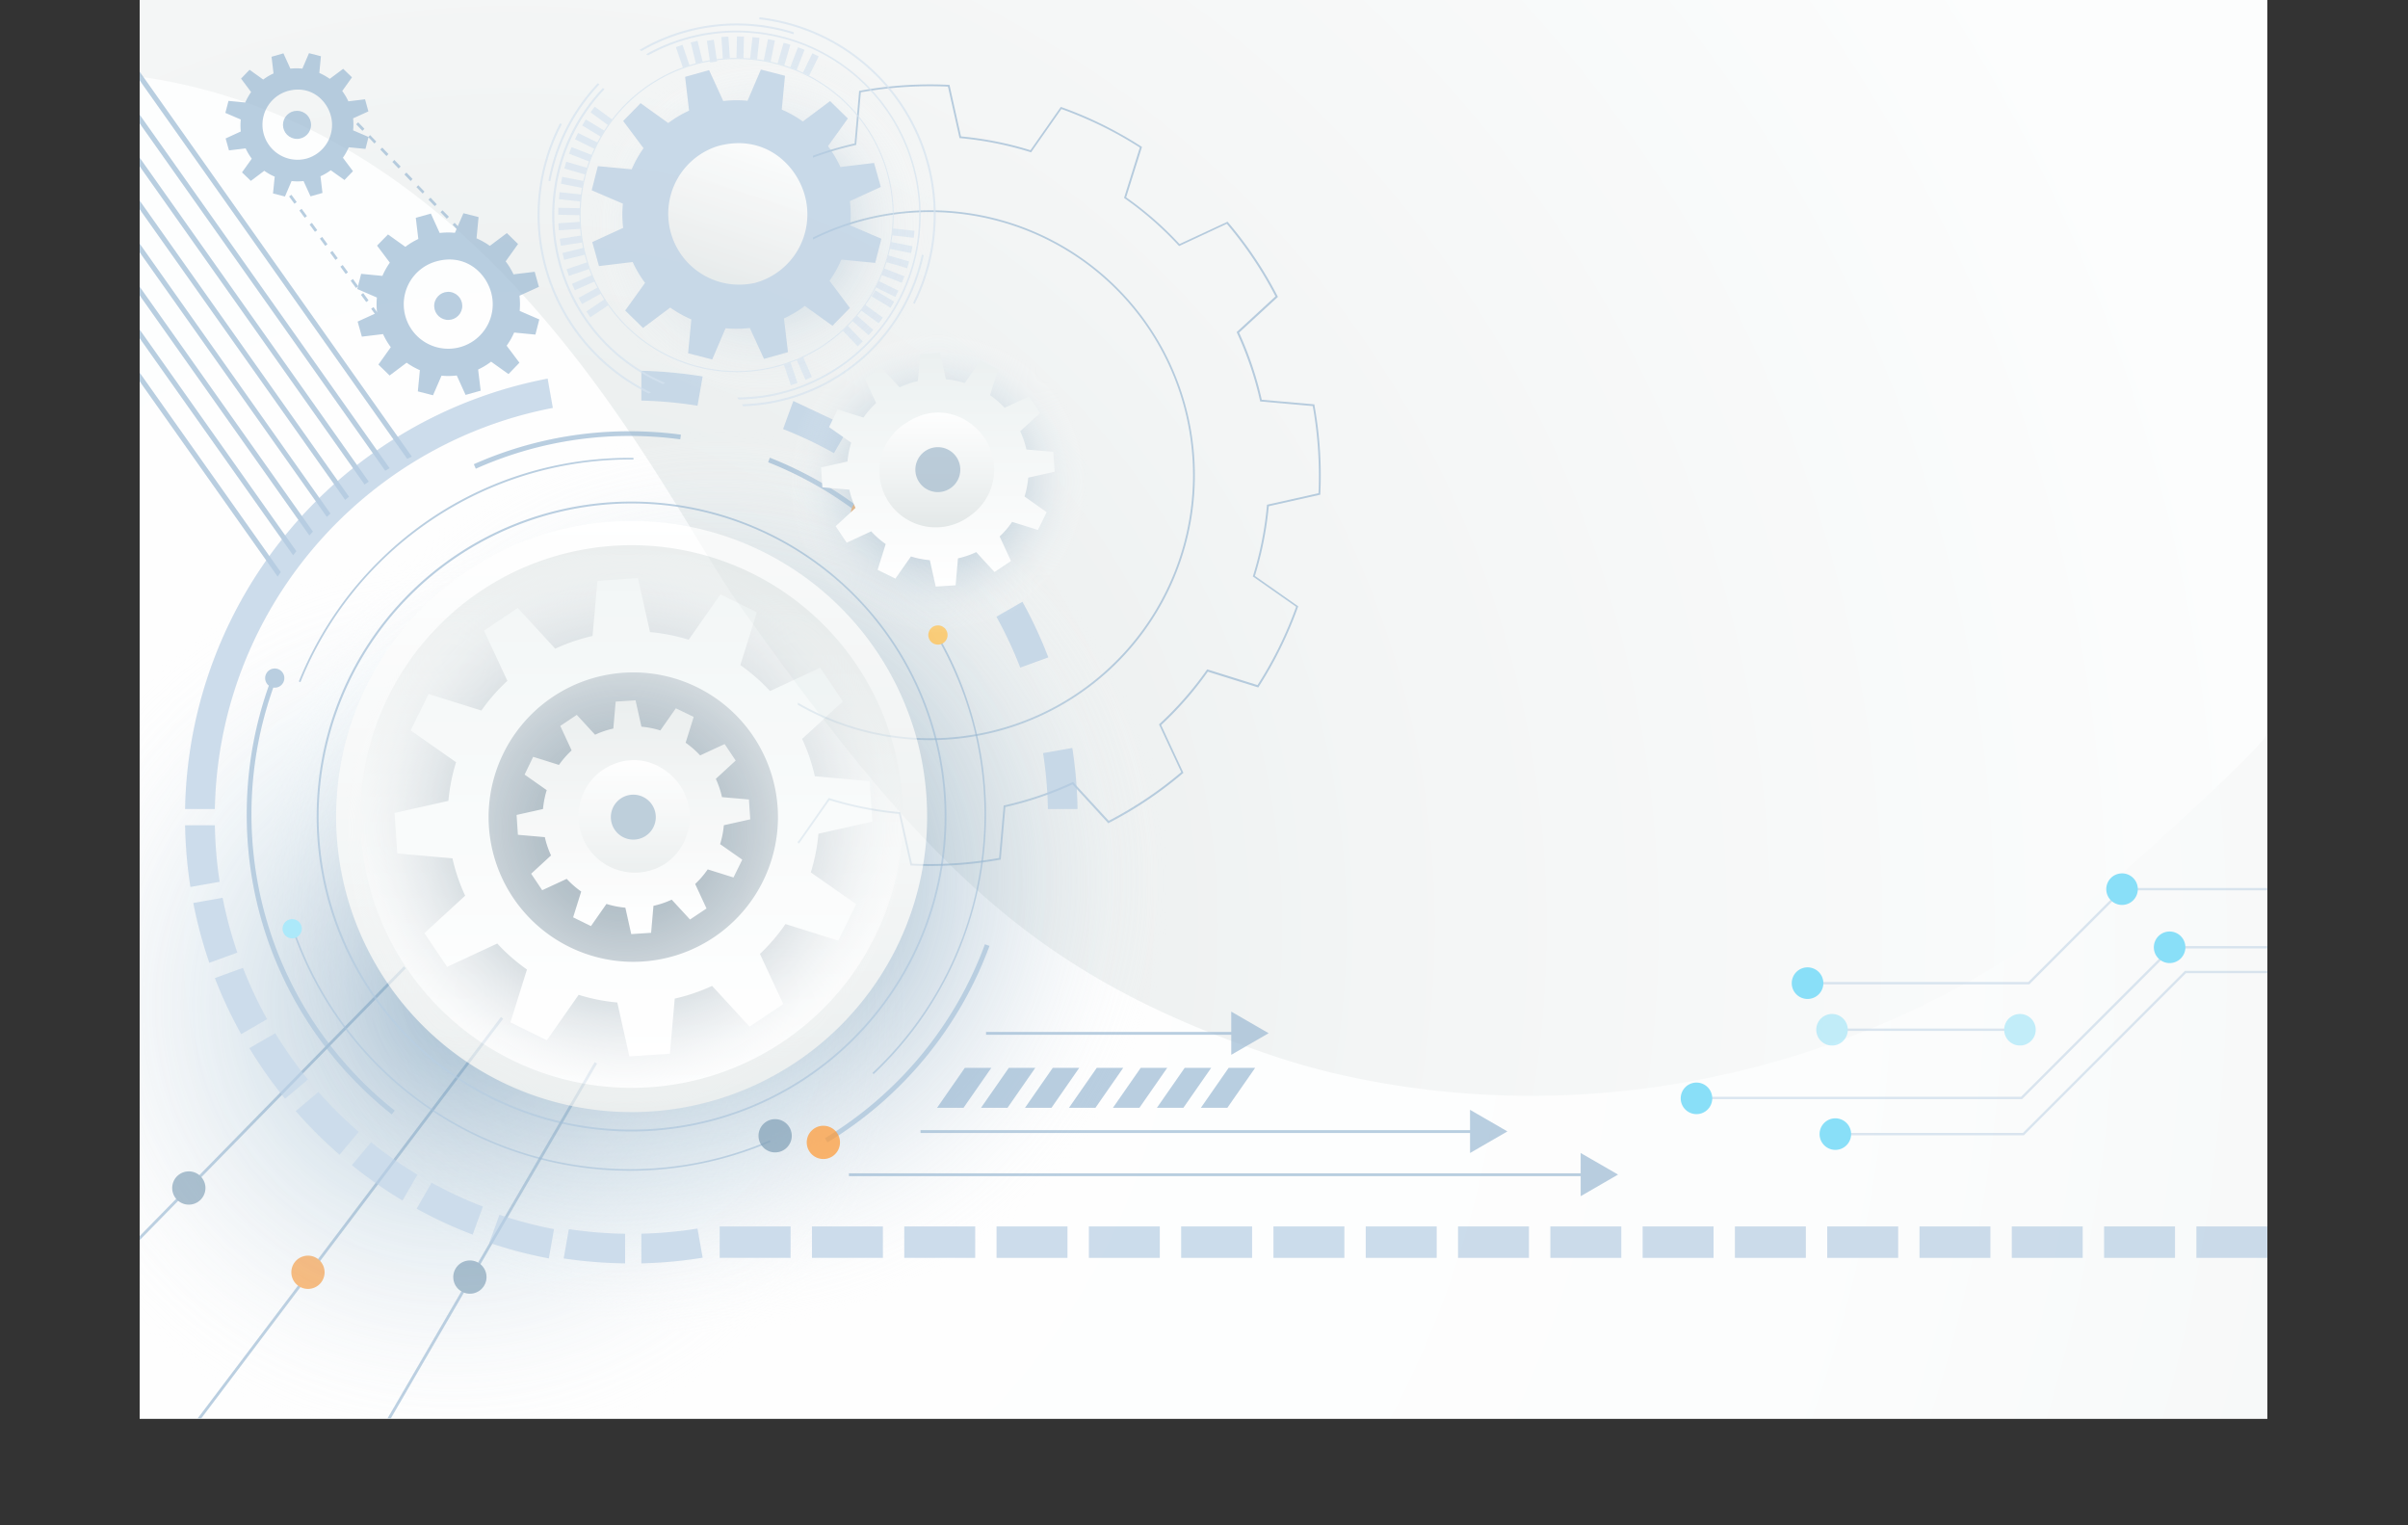<svg xmlns="http://www.w3.org/2000/svg" xmlns:xlink="http://www.w3.org/1999/xlink" viewBox="0 0 848.83 537.58"><rect x="0" y="0" width="848.83" height="537.58" fill="#333333" stroke="none"/><defs><style>.cls-1,.cls-10{fill:none;}.cls-2{isolation:isolate;}.cls-3{mix-blend-mode:overlay;}.cls-4{fill:#fff;}.cls-5{fill:url(#radial-gradient);}.cls-6{fill:url(#radial-gradient-2);}.cls-7{clip-path:url(#clip-path);}.cls-8{fill:#89dff8;}.cls-25,.cls-26,.cls-30,.cls-32,.cls-9{opacity:0.7;}.cls-10{stroke:#9bb9d3;stroke-miterlimit:10;}.cls-11,.cls-25{fill:#f93;}.cls-12,.cls-26{fill:#7f9eb5;}.cls-13{fill:#9bb9d3;}.cls-14,.cls-15,.cls-18,.cls-28,.cls-30{mix-blend-mode:multiply;}.cls-14{fill:url(#radial-gradient-3);}.cls-15{opacity:0.6;fill:url(#New_Gradient_Swatch_copy_6);}.cls-16{fill:url(#linear-gradient);}.cls-17{fill:url(#linear-gradient-2);}.cls-18{fill:url(#New_Gradient_Swatch_copy_5);}.cls-19{fill:url(#New_Gradient_Swatch_copy_4);}.cls-20,.cls-32{fill:#a3bacc;}.cls-21{fill:url(#New_Gradient_Swatch_copy_2);}.cls-22{fill:url(#linear-gradient-3);}.cls-23{fill:#ffbc45;}.cls-24{fill:#b7cde2;}.cls-27{fill:#d5e3ef;}.cls-28{fill:url(#radial-gradient-4);}.cls-29{fill:url(#linear-gradient-4);}.cls-30{fill:url(#radial-gradient-5);}.cls-31{fill:url(#linear-gradient-5);}.cls-33{fill:url(#linear-gradient-6);}.cls-34{opacity:0.5;}</style><radialGradient id="radial-gradient" cx="181.25" cy="326.5" r="1088.5" gradientUnits="userSpaceOnUse"><stop offset="0" stop-color="#e2e7e7"/><stop offset="0.03" stop-color="#e4e9e9"/><stop offset="0.28" stop-color="#f3f5f5"/><stop offset="0.57" stop-color="#fcfdfd"/><stop offset="1" stop-color="#fff"/></radialGradient><radialGradient id="radial-gradient-2" cx="132.01" cy="335.87" r="1084.31" gradientUnits="userSpaceOnUse"><stop offset="0" stop-color="#fff"/><stop offset="0.43" stop-color="#fcfdfd"/><stop offset="0.72" stop-color="#f3f5f5"/><stop offset="0.97" stop-color="#e4e9e9"/><stop offset="1" stop-color="#e2e7e7"/></radialGradient><clipPath id="clip-path" transform="translate(49.24)"><rect class="cls-1" width="750" height="500"/></clipPath><radialGradient id="radial-gradient-3" cx="375.1" cy="314.18" r="159.78" gradientTransform="matrix(0, 1, 1, 0, -109.73, -64.9)" gradientUnits="userSpaceOnUse"><stop offset="0" stop-color="#4d7ea3"/><stop offset="0.13" stop-color="#5b88aa" stop-opacity="0.92"/><stop offset="0.36" stop-color="#80a3bd" stop-opacity="0.71"/><stop offset="0.68" stop-color="#bccedc" stop-opacity="0.38"/><stop offset="1" stop-color="#fff" stop-opacity="0"/></radialGradient><radialGradient id="New_Gradient_Swatch_copy_6" cx="418.97" cy="220.27" r="159.78" xlink:href="#radial-gradient-3"/><linearGradient id="linear-gradient" x1="140.21" y1="283.14" x2="348.55" y2="283.14" gradientTransform="translate(-109.73 532.16) rotate(-90)" gradientUnits="userSpaceOnUse"><stop offset="0" stop-color="#e2e7e7"/><stop offset="0.44" stop-color="#f0f3f3"/><stop offset="1" stop-color="#fff"/></linearGradient><linearGradient id="linear-gradient-2" x1="148.75" y1="283.14" x2="340.01" y2="283.14" gradientTransform="translate(-109.73 532.16) rotate(-90)" gradientUnits="userSpaceOnUse"><stop offset="0" stop-color="#fff"/><stop offset="0.56" stop-color="#f0f3f3"/><stop offset="1" stop-color="#e2e7e7"/></linearGradient><radialGradient id="New_Gradient_Swatch_copy_5" cx="356.94" cy="280.72" r="99.53" gradientTransform="matrix(0, 1, 1, 0, -109.73, -64.9)" gradientUnits="userSpaceOnUse"><stop offset="0" stop-color="#8498a6"/><stop offset="0.16" stop-color="#879aa8" stop-opacity="0.98"/><stop offset="0.32" stop-color="#8fa2ae" stop-opacity="0.91"/><stop offset="0.47" stop-color="#9eaeb9" stop-opacity="0.79"/><stop offset="0.62" stop-color="#b2bfc7" stop-opacity="0.63"/><stop offset="0.77" stop-color="#ccd4da" stop-opacity="0.41"/><stop offset="0.92" stop-color="#ebeff1" stop-opacity="0.16"/><stop offset="1" stop-color="#fff" stop-opacity="0"/></radialGradient><linearGradient id="New_Gradient_Swatch_copy_4" x1="222.32" y1="283.77" x2="266.01" y2="283.77" xlink:href="#linear-gradient"/><linearGradient id="New_Gradient_Swatch_copy_2" x1="202.98" y1="283.77" x2="285.35" y2="283.77" xlink:href="#linear-gradient-2"/><linearGradient id="linear-gradient-3" x1="159.88" y1="283.77" x2="328.46" y2="283.77" gradientTransform="translate(-109.73 532.16) rotate(-90)" gradientUnits="userSpaceOnUse"><stop offset="0" stop-color="#fff"/><stop offset="0.84" stop-color="#f0f5f5"/><stop offset="1" stop-color="#edf2f2"/></linearGradient><radialGradient id="radial-gradient-4" cx="138.65" cy="325.09" r="63.22" gradientTransform="matrix(-0.31, 0.95, 0.95, 0.31, -46.43, -152.76)" gradientUnits="userSpaceOnUse"><stop offset="0" stop-color="#4d7ea3"/><stop offset="0.34" stop-color="#96b3c9" stop-opacity="0.59"/><stop offset="0.65" stop-color="#cfdce6" stop-opacity="0.27"/><stop offset="0.87" stop-color="#f2f5f8" stop-opacity="0.07"/><stop offset="1" stop-color="#fff" stop-opacity="0"/></radialGradient><linearGradient id="linear-gradient-4" x1="433.21" y1="315.24" x2="488.12" y2="315.24" gradientTransform="translate(-232.54 415.25) rotate(-71.87)" xlink:href="#linear-gradient"/><radialGradient id="radial-gradient-5" cx="234.58" cy="391.08" r="53.62" xlink:href="#radial-gradient-3"/><linearGradient id="linear-gradient-5" x1="344.8" y1="391.08" x2="388.48" y2="391.08" xlink:href="#linear-gradient"/><linearGradient id="linear-gradient-6" x1="325.46" y1="391.08" x2="407.82" y2="391.08" gradientTransform="translate(-109.73 532.16) rotate(-90)" gradientUnits="userSpaceOnUse"><stop offset="0" stop-color="#fff"/><stop offset="0.77" stop-color="#f0f4f4"/><stop offset="1" stop-color="#ebf0f0"/></linearGradient></defs><title>gear1</title><g class="cls-2"><g id="BACKGROUND"><g class="cls-3"><path class="cls-4" d="M254.34,461.55a3.58,3.58,0,0,1,6.1-2.53,3.71,3.71,0,0,1,0,5.06,3.57,3.57,0,0,1-6.1-2.53Z" transform="translate(49.24)"/><path class="cls-4" d="M114.11,458a3.58,3.58,0,0,1,3.59,3.57h0a3.58,3.58,0,0,1-3.59,3.57h0a3.57,3.57,0,0,1-3.57-3.57h0A3.57,3.57,0,0,1,114.11,458Zm20.55,0a3.57,3.57,0,0,1,3.57,3.57h0a3.57,3.57,0,0,1-3.57,3.57h0a3.57,3.57,0,0,1-3.57-3.57h0A3.57,3.57,0,0,1,134.66,458Zm20.54,0a3.57,3.57,0,0,1,3.57,3.57h0a3.57,3.57,0,0,1-3.57,3.57h0a3.58,3.58,0,0,1-3.58-3.57h0A3.58,3.58,0,0,1,155.2,458Zm20.55,0a3.57,3.57,0,0,1,3.57,3.57h0a3.57,3.57,0,0,1-3.57,3.57h0a3.57,3.57,0,0,1-3.57-3.57h0A3.57,3.57,0,0,1,175.75,458Zm20.54,0a3.57,3.57,0,0,1,3.57,3.57h0a3.57,3.57,0,0,1-3.57,3.57h0a3.57,3.57,0,0,1-3.58-3.57h0A3.57,3.57,0,0,1,196.29,458Zm20.53,0a3.57,3.57,0,0,1,3.58,3.57h0a3.57,3.57,0,0,1-3.58,3.57h0a3.59,3.59,0,0,1-3.57-3.57h0A3.59,3.59,0,0,1,216.82,458Zm20.56,0a3.57,3.57,0,0,1,3.57,3.57h0a3.57,3.57,0,0,1-3.57,3.57h0a3.57,3.57,0,0,1-3.58-3.57h0A3.57,3.57,0,0,1,237.38,458Z" transform="translate(49.24)"/><path class="cls-4" d="M93.57,443.33a3.57,3.57,0,0,1,3.57,3.57h0a3.57,3.57,0,0,1-3.57,3.57h0A3.57,3.57,0,0,1,90,446.9h0A3.57,3.57,0,0,1,93.57,443.33Zm20.55,0a3.57,3.57,0,0,1,3.58,3.57h0a3.57,3.57,0,0,1-3.58,3.57h0a3.57,3.57,0,0,1-3.57-3.57h0A3.57,3.57,0,0,1,114.12,443.33Zm20.54,0a3.57,3.57,0,0,1,3.57,3.57h0a3.57,3.57,0,0,1-3.57,3.57h0a3.57,3.57,0,0,1-3.57-3.57h0A3.57,3.57,0,0,1,134.66,443.33Zm20.54,0a3.57,3.57,0,0,1,3.57,3.57h0a3.57,3.57,0,0,1-3.57,3.57h0a3.58,3.58,0,0,1-3.58-3.57h0A3.58,3.58,0,0,1,155.2,443.33Zm20.55,0a3.57,3.57,0,0,1,3.57,3.57h0a3.57,3.57,0,0,1-3.57,3.57h0a3.57,3.57,0,0,1-3.57-3.57h0A3.57,3.57,0,0,1,175.75,443.33Zm20.54,0a3.57,3.57,0,0,1,3.57,3.57h0a3.57,3.57,0,0,1-3.57,3.57h0a3.57,3.57,0,0,1-3.58-3.57h0A3.57,3.57,0,0,1,196.29,443.33Zm20.53,0a3.57,3.57,0,0,1,3.58,3.57h0a3.57,3.57,0,0,1-3.58,3.57h0a3.57,3.57,0,0,1-3.57-3.57h0A3.57,3.57,0,0,1,216.82,443.33Zm20.56,0A3.57,3.57,0,0,1,241,446.9h0a3.57,3.57,0,0,1-3.57,3.57h0a3.57,3.57,0,0,1-3.58-3.57h0A3.57,3.57,0,0,1,237.38,443.33Z" transform="translate(49.24)"/><path class="cls-4" d="M73,428.68a3.57,3.57,0,0,1,3.58,3.57h0A3.58,3.58,0,0,1,73,435.83h0a3.58,3.58,0,0,1-3.57-3.58h0A3.57,3.57,0,0,1,73,428.68Zm20.54,0a3.57,3.57,0,0,1,3.57,3.57h0a3.58,3.58,0,0,1-3.57,3.58h0A3.58,3.58,0,0,1,90,432.25h0A3.57,3.57,0,0,1,93.57,428.68Zm20.55,0a3.56,3.56,0,0,1,3.56,3.57h0a3.57,3.57,0,0,1-3.56,3.58h0a3.58,3.58,0,0,1-3.57-3.58h0A3.57,3.57,0,0,1,114.12,428.68Zm20.54,0a3.57,3.57,0,0,1,3.57,3.57h0a3.58,3.58,0,0,1-3.57,3.58h0a3.58,3.58,0,0,1-3.57-3.58h0A3.57,3.57,0,0,1,134.66,428.68Zm20.54,0a3.57,3.57,0,0,1,3.57,3.57h0a3.58,3.58,0,0,1-3.57,3.58h0a3.59,3.59,0,0,1-3.58-3.58h0A3.58,3.58,0,0,1,155.2,428.68Zm20.55,0a3.57,3.57,0,0,1,3.57,3.57h0a3.58,3.58,0,0,1-3.57,3.58h0a3.58,3.58,0,0,1-3.57-3.58h0A3.57,3.57,0,0,1,175.75,428.68Zm20.54,0a3.57,3.57,0,0,1,3.57,3.57h0a3.58,3.58,0,0,1-3.57,3.58h0a3.58,3.58,0,0,1-3.58-3.58h0A3.57,3.57,0,0,1,196.29,428.68Zm20.53,0a3.57,3.57,0,0,1,3.58,3.57h0a3.58,3.58,0,0,1-3.58,3.58h0a3.58,3.58,0,0,1-3.57-3.58h0A3.57,3.57,0,0,1,216.82,428.68Z" transform="translate(49.24)"/><path class="cls-4" d="M73,414a3.57,3.57,0,0,1,3.58,3.57h0A3.58,3.58,0,0,1,73,421.18h0a3.58,3.58,0,0,1-3.57-3.58h0A3.57,3.57,0,0,1,73,414Zm20.54,0a3.57,3.57,0,0,1,3.57,3.57h0a3.58,3.58,0,0,1-3.57,3.58h0A3.58,3.58,0,0,1,90,417.6h0A3.57,3.57,0,0,1,93.57,414Zm20.55,0a3.56,3.56,0,0,1,3.56,3.57h0a3.57,3.57,0,0,1-3.56,3.58h0a3.58,3.58,0,0,1-3.57-3.58h0A3.57,3.57,0,0,1,114.12,414Zm20.54,0a3.57,3.57,0,0,1,3.57,3.57h0a3.58,3.58,0,0,1-3.57,3.58h0a3.58,3.58,0,0,1-3.57-3.58h0A3.57,3.57,0,0,1,134.66,414Zm20.54,0a3.57,3.57,0,0,1,3.57,3.57h0a3.58,3.58,0,0,1-3.57,3.58h0a3.59,3.59,0,0,1-3.58-3.58h0A3.58,3.58,0,0,1,155.2,414Zm20.55,0a3.57,3.57,0,0,1,3.57,3.57h0a3.58,3.58,0,0,1-3.57,3.58h0a3.58,3.58,0,0,1-3.57-3.58h0A3.57,3.57,0,0,1,175.75,414Zm20.54,0a3.57,3.57,0,0,1,3.57,3.57h0a3.58,3.58,0,0,1-3.57,3.58h0a3.58,3.58,0,0,1-3.58-3.58h0A3.57,3.57,0,0,1,196.29,414Z" transform="translate(49.24)"/><path class="cls-4" d="M48.91,417.6a3.58,3.58,0,0,1,6.1-2.53,3.71,3.71,0,0,1,0,5.06,3.58,3.58,0,0,1-6.1-2.53Z" transform="translate(49.24)"/><path class="cls-4" d="M73,399.38A3.58,3.58,0,0,1,76.61,403h0A3.57,3.57,0,0,1,73,406.53h0A3.57,3.57,0,0,1,69.46,403h0A3.57,3.57,0,0,1,73,399.38Zm20.54,0A3.57,3.57,0,0,1,97.14,403h0a3.57,3.57,0,0,1-3.57,3.57h0A3.57,3.57,0,0,1,90,403h0A3.57,3.57,0,0,1,93.57,399.38Zm20.55,0a3.56,3.56,0,0,1,3.56,3.58h0a3.56,3.56,0,0,1-3.56,3.57h0a3.57,3.57,0,0,1-3.57-3.57h0A3.57,3.57,0,0,1,114.12,399.38Zm20.54,0a3.57,3.57,0,0,1,3.57,3.58h0a3.57,3.57,0,0,1-3.57,3.57h0a3.57,3.57,0,0,1-3.57-3.57h0A3.57,3.57,0,0,1,134.66,399.38Zm20.54,0a3.57,3.57,0,0,1,3.57,3.58h0a3.57,3.57,0,0,1-3.57,3.57h0a3.58,3.58,0,0,1-3.58-3.57h0A3.58,3.58,0,0,1,155.2,399.38Zm20.55,0a3.57,3.57,0,0,1,3.57,3.58h0a3.57,3.57,0,0,1-3.57,3.57h0a3.57,3.57,0,0,1-3.57-3.57h0A3.57,3.57,0,0,1,175.75,399.38Z" transform="translate(49.24)"/><path class="cls-4" d="M48.91,403a3.58,3.58,0,0,1,6.1-2.54,3.71,3.71,0,0,1,0,5.06,3.58,3.58,0,0,1-6.1-2.52Z" transform="translate(49.24)"/></g><g class="cls-3"><path class="cls-4" d="M636.35,223.59a3.57,3.57,0,0,1,3.59,3.57h0a3.58,3.58,0,0,1-3.59,3.57h0a3.57,3.57,0,0,1-3.57-3.57h0A3.57,3.57,0,0,1,636.35,223.59Zm20.56,0a3.57,3.57,0,0,1,3.57,3.57h0a3.57,3.57,0,0,1-3.57,3.57h0a3.57,3.57,0,0,1-3.58-3.57h0A3.57,3.57,0,0,1,656.91,223.59Zm20.53,0a3.57,3.57,0,0,1,3.58,3.57h0a3.57,3.57,0,0,1-3.58,3.57h0a3.57,3.57,0,0,1-3.57-3.57h0A3.57,3.57,0,0,1,677.44,223.59Zm20.55,0a3.57,3.57,0,0,1,3.58,3.57h0a3.57,3.57,0,0,1-3.58,3.57h0a3.57,3.57,0,0,1-3.57-3.57h0A3.57,3.57,0,0,1,698,223.59Zm20.54,0a3.57,3.57,0,0,1,3.58,3.57h0a3.58,3.58,0,0,1-3.58,3.57h0a3.57,3.57,0,0,1-3.57-3.57h0A3.57,3.57,0,0,1,718.53,223.59Zm20.54,0a3.57,3.57,0,0,1,3.57,3.57h0a3.57,3.57,0,0,1-3.57,3.57h0a3.58,3.58,0,0,1-3.57-3.57h0A3.57,3.57,0,0,1,739.07,223.59Z" transform="translate(49.24)"/><path class="cls-4" d="M615.82,208.94a3.57,3.57,0,0,1,3.57,3.57h0a3.57,3.57,0,0,1-3.57,3.57h0a3.58,3.58,0,0,1-3.58-3.57h0A3.58,3.58,0,0,1,615.82,208.94Zm20.55,0a3.57,3.57,0,0,1,3.57,3.57h0a3.57,3.57,0,0,1-3.57,3.57h0a3.58,3.58,0,0,1-3.58-3.57h0A3.58,3.58,0,0,1,636.37,208.94Zm20.54,0a3.57,3.57,0,0,1,3.57,3.57h0a3.57,3.57,0,0,1-3.57,3.57h0a3.57,3.57,0,0,1-3.58-3.57h0A3.57,3.57,0,0,1,656.91,208.94Zm20.53,0a3.57,3.57,0,0,1,3.58,3.57h0a3.57,3.57,0,0,1-3.58,3.57h0a3.57,3.57,0,0,1-3.57-3.57h0A3.57,3.57,0,0,1,677.44,208.94Zm20.55,0a3.57,3.57,0,0,1,3.58,3.57h0a3.57,3.57,0,0,1-3.58,3.57h0a3.57,3.57,0,0,1-3.57-3.57h0A3.57,3.57,0,0,1,698,208.94Zm20.54,0a3.58,3.58,0,0,1,3.58,3.57h0a3.58,3.58,0,0,1-3.58,3.57h0a3.57,3.57,0,0,1-3.57-3.57h0A3.57,3.57,0,0,1,718.53,208.94Zm20.54,0a3.57,3.57,0,0,1,3.57,3.57h0a3.57,3.57,0,0,1-3.57,3.57h0a3.57,3.57,0,0,1-3.57-3.57h0A3.57,3.57,0,0,1,739.07,208.94Z" transform="translate(49.24)"/><path class="cls-4" d="M595.28,194.29a3.57,3.57,0,0,1,3.57,3.57h0a3.57,3.57,0,0,1-3.57,3.57h0a3.57,3.57,0,0,1-3.57-3.57h0A3.57,3.57,0,0,1,595.28,194.29Zm20.54,0a3.57,3.57,0,0,1,3.57,3.57h0a3.57,3.57,0,0,1-3.57,3.57h0a3.58,3.58,0,0,1-3.58-3.57h0A3.58,3.58,0,0,1,615.82,194.29Zm20.55,0a3.56,3.56,0,0,1,3.56,3.57h0a3.56,3.56,0,0,1-3.56,3.57h0a3.58,3.58,0,0,1-3.58-3.57h0A3.58,3.58,0,0,1,636.37,194.29Zm20.54,0a3.57,3.57,0,0,1,3.57,3.57h0a3.57,3.57,0,0,1-3.57,3.57h0a3.57,3.57,0,0,1-3.58-3.57h0A3.57,3.57,0,0,1,656.91,194.29Zm20.53,0a3.57,3.57,0,0,1,3.58,3.57h0a3.57,3.57,0,0,1-3.58,3.57h0a3.57,3.57,0,0,1-3.57-3.57h0A3.57,3.57,0,0,1,677.44,194.29Zm20.55,0a3.57,3.57,0,0,1,3.58,3.57h0a3.57,3.57,0,0,1-3.58,3.57h0a3.57,3.57,0,0,1-3.57-3.57h0A3.57,3.57,0,0,1,698,194.29Zm20.54,0a3.58,3.58,0,0,1,3.58,3.57h0a3.58,3.58,0,0,1-3.58,3.57h0a3.57,3.57,0,0,1-3.57-3.57h0A3.57,3.57,0,0,1,718.53,194.29Zm20.54,0a3.57,3.57,0,0,1,3.57,3.57h0a3.57,3.57,0,0,1-3.57,3.57h0a3.57,3.57,0,0,1-3.57-3.57h0A3.57,3.57,0,0,1,739.07,194.29Z" transform="translate(49.24)"/><path class="cls-4" d="M595.28,179.64a3.57,3.57,0,0,1,3.57,3.57h0a3.57,3.57,0,0,1-3.57,3.57h0a3.57,3.57,0,0,1-3.57-3.57h0A3.57,3.57,0,0,1,595.28,179.64Zm20.54,0a3.57,3.57,0,0,1,3.57,3.57h0a3.57,3.57,0,0,1-3.57,3.57h0a3.58,3.58,0,0,1-3.58-3.57h0A3.58,3.58,0,0,1,615.82,179.64Zm20.55,0a3.56,3.56,0,0,1,3.56,3.57h0a3.56,3.56,0,0,1-3.56,3.57h0a3.58,3.58,0,0,1-3.58-3.57h0A3.58,3.58,0,0,1,636.37,179.64Zm20.54,0a3.57,3.57,0,0,1,3.57,3.57h0a3.57,3.57,0,0,1-3.57,3.57h0a3.57,3.57,0,0,1-3.58-3.57h0A3.57,3.57,0,0,1,656.91,179.64Zm20.53,0a3.57,3.57,0,0,1,3.58,3.57h0a3.57,3.57,0,0,1-3.58,3.57h0a3.57,3.57,0,0,1-3.57-3.57h0A3.57,3.57,0,0,1,677.44,179.64Zm20.55,0a3.57,3.57,0,0,1,3.58,3.57h0a3.57,3.57,0,0,1-3.58,3.57h0a3.57,3.57,0,0,1-3.57-3.57h0A3.57,3.57,0,0,1,698,179.64Zm20.54,0a3.58,3.58,0,0,1,3.58,3.57h0a3.58,3.58,0,0,1-3.58,3.57h0a3.57,3.57,0,0,1-3.57-3.57h0A3.57,3.57,0,0,1,718.53,179.64Z" transform="translate(49.24)"/><path class="cls-4" d="M571.16,183.21a3.58,3.58,0,0,1,6.1-2.53,3.71,3.71,0,0,1,0,5.06,3.58,3.58,0,0,1-6.1-2.53Z" transform="translate(49.24)"/><path class="cls-4" d="M595.28,165a3.57,3.57,0,0,1,3.57,3.57h0a3.58,3.58,0,0,1-3.57,3.58h0a3.58,3.58,0,0,1-3.57-3.58h0A3.57,3.57,0,0,1,595.28,165Zm20.54,0a3.57,3.57,0,0,1,3.57,3.57h0a3.58,3.58,0,0,1-3.57,3.58h0a3.59,3.59,0,0,1-3.58-3.58h0A3.58,3.58,0,0,1,615.82,165Zm20.55,0a3.56,3.56,0,0,1,3.56,3.57h0a3.57,3.57,0,0,1-3.56,3.58h0a3.59,3.59,0,0,1-3.58-3.58h0A3.58,3.58,0,0,1,636.37,165Zm20.54,0a3.57,3.57,0,0,1,3.57,3.57h0a3.58,3.58,0,0,1-3.57,3.58h0a3.58,3.58,0,0,1-3.58-3.58h0A3.57,3.57,0,0,1,656.91,165Zm20.53,0a3.57,3.57,0,0,1,3.58,3.57h0a3.58,3.58,0,0,1-3.58,3.58h0a3.58,3.58,0,0,1-3.57-3.58h0A3.57,3.57,0,0,1,677.44,165ZM698,165a3.57,3.57,0,0,1,3.58,3.57h0a3.58,3.58,0,0,1-3.58,3.58h0a3.58,3.58,0,0,1-3.57-3.58h0A3.57,3.57,0,0,1,698,165Z" transform="translate(49.24)"/><path class="cls-4" d="M571.16,168.56a3.6,3.6,0,0,1,1.05-2.53,3.59,3.59,0,0,1,5,0,3.71,3.71,0,0,1,0,5.06,3.56,3.56,0,0,1-5,0A3.58,3.58,0,0,1,571.16,168.56Z" transform="translate(49.24)"/></g><rect class="cls-5" x="49.24" width="750" height="500"/><path class="cls-6" d="M425.92,379.37a248.68,248.68,0,0,1-28.23-7.87c-81.86-28.09-120-64.79-186.79-159C184.4,175.13,125.33,44.67,0,27V500H750V258.32c0,3.5-40.5,40.07-51.21,49.5C625.68,372.2,523,400.34,425.92,379.37Z" transform="translate(49.24)"/></g><g id="OBJECTS"><g class="cls-7"><path class="cls-8" d="M792.78,21.92A6.81,6.81,0,1,1,786,28.73,6.81,6.81,0,0,1,792.78,21.92Z" transform="translate(49.24)"/><circle class="cls-8" cx="785.04" cy="285.39" r="3.38" transform="translate(272.05 903.15) rotate(-67.67)"/><g class="cls-9"><line class="cls-10" x1="142.71" y1="340.94" x2="7.08" y2="479.41"/><line class="cls-10" x1="176.98" y1="358.73" x2="61.96" y2="510.95"/><line class="cls-10" x1="210.04" y1="374.6" x2="115.42" y2="537.33"/><path class="cls-11" d="M59.32,442.55a5.86,5.86,0,1,1-5.86,5.86A5.86,5.86,0,0,1,59.32,442.55Z" transform="translate(49.24)"/><path class="cls-12" d="M17.32,412.85a5.86,5.86,0,1,1-5.86,5.86A5.86,5.86,0,0,1,17.32,412.85Z" transform="translate(49.24)"/><path class="cls-12" d="M116.4,444.24a5.86,5.86,0,1,1-5.86,5.86A5.86,5.86,0,0,1,116.4,444.24Z" transform="translate(49.24)"/></g><g class="cls-9"><path class="cls-13" d="M95.93,160.93-1.91,22.57l-1.46,1L94.29,161.71C94.83,161.44,95.38,161.18,95.93,160.93Z" transform="translate(49.24)"/><path class="cls-13" d="M88.09,165l-90-127.28-1.46,1L86.56,165.92Z" transform="translate(49.24)"/><path class="cls-13" d="M80.73,169.73-1.91,52.87l-1.46,1L79.28,170.78Z" transform="translate(49.24)"/><path class="cls-13" d="M73.79,175.07-1.91,68l-1.46,1,75.8,107.18C72.88,175.84,73.33,175.45,73.79,175.07Z" transform="translate(49.24)"/><path class="cls-13" d="M67.24,181-1.91,83.17l-1.46,1,69.33,98Z" transform="translate(49.24)"/><path class="cls-13" d="M61.06,187.36l-63-89.05-1.46,1,63.21,89.4Z" transform="translate(49.24)"/><path class="cls-13" d="M55.22,194.26l-57.13-80.8-1.46,1,57.45,81.25C54.46,195.25,54.83,194.75,55.22,194.26Z" transform="translate(49.24)"/><path class="cls-13" d="M49.73,201.64l-51.64-73-1.46,1,52,73.57C49,202.69,49.36,202.16,49.73,201.64Z" transform="translate(49.24)"/></g><g class="cls-9"><path class="cls-13" d="M356.16,115.56A93.38,93.38,0,0,0,237.33,83.71v.71A92.73,92.73,0,1,1,232,247.65v.74A93.35,93.35,0,0,0,356.16,115.56Z" transform="translate(49.24)"/><path class="cls-13" d="M414.1,142.76l0-.24-18.56-1.63a119.06,119.06,0,0,0-8-23.66l13.7-12.6-.12-.22a138,138,0,0,0-17.49-26.09l-.16-.18L366.55,86a118.78,118.78,0,0,0-18.81-16.45l5.57-17.77-.21-.13a136.87,136.87,0,0,0-28.17-13.89l-.23-.08L314,52.94a121,121,0,0,0-24.49-4.86l-4-17.93-.06-.24h-.24c-2.27-.11-4.5-.16-6.62-.16A139,139,0,0,0,253.85,32l-.24.05L252,50.55a123.36,123.36,0,0,0-14.65,4.32v.69a118.37,118.37,0,0,1,15-4.43l.23-.05,1.63-18.54a138.77,138.77,0,0,1,24.36-2.16c2,0,4.17.05,6.35.15L289,48.68l.23,0A120.18,120.18,0,0,1,314,53.62l.22.07,10.69-15.26A137,137,0,0,1,352.55,52l-5.49,17.53-.07.22.19.14a119.1,119.1,0,0,1,19.06,16.67l.16.17,16.83-7.84a137.75,137.75,0,0,1,17.14,25.56l-13.69,12.6.1.21a118.61,118.61,0,0,1,8.15,24l.05.23,18.53,1.63a137.9,137.9,0,0,1,2.16,24.36c0,2,0,4.18-.14,6.35l-18.16,4.06,0,.24a120.33,120.33,0,0,1-4.91,24.81l-.07.23,15.25,10.69a136.66,136.66,0,0,1-13.6,27.6l-17.75-5.55-.13.19a119.27,119.27,0,0,1-16.68,19.05l-.17.16,7.84,16.83a137.09,137.09,0,0,1-25.56,17.14L329,275.6l-.21.1a119.31,119.31,0,0,1-24,8.15l-.23,0-1.63,18.53a138.77,138.77,0,0,1-24.36,2.16c-2.05,0-4.18,0-6.34-.15l-4.07-18.15-.23,0a119.92,119.92,0,0,1-24.82-4.92l-.22-.07-10.7,15.26-.19-.08v.69l.21.07.23.09L243.15,282a120.73,120.73,0,0,0,24.49,4.86l4.07,18.17H272c2.26.11,4.49.16,6.62.16A139.07,139.07,0,0,0,303.29,303l.24,0,1.63-18.55a119.81,119.81,0,0,0,23.67-8l12.6,13.7.22-.11a138,138,0,0,0,26.08-17.5l.19-.16-7.85-16.84a119.47,119.47,0,0,0,16.46-18.81l17.76,5.56.14-.2a137.84,137.84,0,0,0,13.88-28.17l.08-.23-15.27-10.71A120.16,120.16,0,0,0,398,178.42l18.17-4.07,0-.24c.1-2.27.16-4.5.16-6.63A139.17,139.17,0,0,0,414.1,142.76Z" transform="translate(49.24)"/></g><g class="cls-9"><path class="cls-14" d="M204.45,470A159.78,159.78,0,1,0,44.67,310.2,159.78,159.78,0,0,0,204.45,470Z" transform="translate(49.24)"/><path class="cls-15" d="M110.53,513.84A159.78,159.78,0,1,0-49.24,354.06,159.77,159.77,0,0,0,110.53,513.84Z" transform="translate(49.24)"/><path class="cls-16" d="M173.41,183.61A104.17,104.17,0,1,1,69.24,287.78,104.17,104.17,0,0,1,173.41,183.61Z" transform="translate(49.24)"/><path class="cls-17" d="M173.41,192.15a95.63,95.63,0,1,1-95.63,95.63A95.64,95.64,0,0,1,173.41,192.15Z" transform="translate(49.24)"/><path class="cls-18" d="M171,391.58A99.54,99.54,0,1,0,71.45,292,99.54,99.54,0,0,0,171,391.58Z" transform="translate(49.24)"/><path class="cls-19" d="M174,266.15A21.85,21.85,0,1,1,152.2,288,21.84,21.84,0,0,1,174,266.15Z" transform="translate(49.24)"/><path class="cls-20" d="M174,280.08a7.92,7.92,0,1,1-7.91,7.91A7.91,7.91,0,0,1,174,280.08Z" transform="translate(49.24)"/><path class="cls-21" d="M200.23,306.41l9.09,2.85,3.09-6.28-7.81-5.47a31.56,31.56,0,0,0,1.32-6.66l9.31-2.08-.47-7-9.49-.83a31.75,31.75,0,0,0-2.18-6.44l7-6.45-3.89-5.81-8.64,4a32.18,32.18,0,0,0-5.11-4.47l2.84-9.1L189,249.63l-5.47,7.81a31.56,31.56,0,0,0-6.66-1.32l-2.08-9.31-7,.46-.83,9.5a31.75,31.75,0,0,0-6.44,2.18l-6.45-7-5.81,3.89,4,8.64a32.18,32.18,0,0,0-4.47,5.11l-9.09-2.85L135.68,273l7.8,5.48a32.18,32.18,0,0,0-1.31,6.66l-9.31,2.08.46,7,9.5.83a31.75,31.75,0,0,0,2.18,6.44l-7,6.45,3.89,5.81,8.64-4a32.18,32.18,0,0,0,5.11,4.47l-2.85,9.09,6.28,3.09,5.47-7.81a31.56,31.56,0,0,0,6.66,1.32l2.08,9.31,7-.46.83-9.5a31.46,31.46,0,0,0,6.43-2.18l6.45,7,5.82-3.89-4-8.64A31.75,31.75,0,0,0,200.23,306.41Zm-15.13-1.9a19.87,19.87,0,0,1-22.11-33c11-7.35,22.3-2.42,27.57,5.46A19.87,19.87,0,0,1,185.1,304.51Z" transform="translate(49.24)"/><path class="cls-22" d="M227.64,325.68l18.61,5.83,6.32-12.84-16-11.2a66,66,0,0,0,2.7-13.63l19-4.26-.95-14.28L238,273.59a65.2,65.2,0,0,0-4.48-13.17l14.36-13.2-8-11.89-17.68,8.23a65.12,65.12,0,0,0-10.47-9.16l5.83-18.61-12.84-6.32-11.2,16a66.08,66.08,0,0,0-13.63-2.7l-4.26-19.05-14.28,1-1.71,19.43a65.2,65.2,0,0,0-13.17,4.48l-13.2-14.36-11.89,8,8.23,17.68a65.12,65.12,0,0,0-9.16,10.47l-18.61-5.83-6.32,12.84,16,11.2a66,66,0,0,0-2.7,13.63l-19,4.26,1,14.28,19.43,1.71a64.58,64.58,0,0,0,4.48,13.17l-14.36,13.2,8,11.89,17.68-8.23a65.05,65.05,0,0,0,10.46,9.16l-5.82,18.61,12.83,6.32,11.21-16a65.82,65.82,0,0,0,13.63,2.7l4.26,19,14.28-.94,1.71-19.43a65.41,65.41,0,0,0,13.17-4.48l13.2,14.35,11.89-7.95-8.23-17.68A64.69,64.69,0,0,0,227.64,325.68Zm-25.25,4.67a51,51,0,1,1,14-70.71A51,51,0,0,1,202.39,330.35Z" transform="translate(49.24)"/><path class="cls-13" d="M284.39,287.78a111,111,0,1,1-111-111A111.11,111.11,0,0,1,284.39,287.78Zm-221.32,0A110.34,110.34,0,1,0,173.41,177.44,110.47,110.47,0,0,0,63.07,287.78Z" transform="translate(49.24)"/><path class="cls-13" d="M83.9,198.17a125.45,125.45,0,0,0-27.8,42l.57.23a125.26,125.26,0,0,1,116.06-78.46l1.33,0v-.55l-1.33,0A124.78,124.78,0,0,0,83.9,198.17Z" transform="translate(49.24)"/><path class="cls-13" d="M297.8,287a124.77,124.77,0,0,1-39.51,91.14l.42.44c1-.9,1.91-1.82,2.85-2.75a125.77,125.77,0,0,0,19.79-152l-.54.32A124.34,124.34,0,0,1,297.8,287Z" transform="translate(49.24)"/><path class="cls-13" d="M172.73,412.07A125.3,125.3,0,0,1,54.32,327.32l-.56.19a125.84,125.84,0,0,0,168.63,74.94l-.24-.56A124.38,124.38,0,0,1,172.73,412.07Z" transform="translate(49.24)"/><path class="cls-13" d="M241.56,401.15l.89,1.48a136.09,136.09,0,0,0,57.11-69.25l-1.61-.59A134,134,0,0,1,241.56,401.15Z" transform="translate(49.24)"/><path class="cls-13" d="M37.74,287a134.11,134.11,0,0,0,39.54,95.44,137.12,137.12,0,0,0,11.57,10.33l1.07-1.35A133.24,133.24,0,0,1,47.37,241.58L45.76,241A134.94,134.94,0,0,0,37.74,287Z" transform="translate(49.24)"/><path class="cls-13" d="M221.53,162.92a133.66,133.66,0,0,1,33.92,19.59l1.07-1.35a134,134,0,0,0-34.38-19.84Z" transform="translate(49.24)"/><path class="cls-13" d="M172.73,152a134.55,134.55,0,0,0-54.94,11.61l.7,1.58a132.59,132.59,0,0,1,54.24-11.54,134.5,134.5,0,0,1,17.83,1.19l.22-1.65A136.8,136.8,0,0,0,172.73,152Z" transform="translate(49.24)"/><path class="cls-23" d="M281.35,220.42A3.39,3.39,0,1,1,278,223.8,3.38,3.38,0,0,1,281.35,220.42Z" transform="translate(49.24)"/><path class="cls-8" d="M53.75,323.94a3.39,3.39,0,1,1-3.38,3.38A3.38,3.38,0,0,1,53.75,323.94Z" transform="translate(49.24)"/><path class="cls-13" d="M47.61,235.61A3.38,3.38,0,1,1,44.23,239,3.38,3.38,0,0,1,47.61,235.61Z" transform="translate(49.24)"/><path class="cls-11" d="M256.52,175.3a5.87,5.87,0,1,1-5.86,5.87A5.87,5.87,0,0,1,256.52,175.3Z" transform="translate(49.24)"/><path class="cls-24" d="M29.23,316.42,18.9,318.25a155.88,155.88,0,0,0,5.65,21.08l9.88-3.59A148.08,148.08,0,0,1,29.23,316.42Z" transform="translate(49.24)"/><path class="cls-24" d="M26.5,290.86H16a159.93,159.93,0,0,0,1.88,21.74l10.31-1.81A148.8,148.8,0,0,1,26.5,290.86Z" transform="translate(49.24)"/><path class="cls-24" d="M145.64,143.77l-1.83-10.33A157.38,157.38,0,0,0,16,285.13H26.5C27.85,214.89,78.76,156.58,145.64,143.77Z" transform="translate(49.24)"/><path class="cls-24" d="M277,169.68l-6.76,8.06a149.08,149.08,0,0,1,13.95,14l8.07-6.77" transform="translate(49.24)"/><path class="cls-24" d="M320.15,285.13H330.6a159.9,159.9,0,0,0-1.84-21.52l-10.31,1.82A147,147,0,0,1,320.15,285.13Z" transform="translate(49.24)"/><path class="cls-24" d="M36.41,341.11l-9.91,3.61a156.54,156.54,0,0,0,9.28,19.76l9.14-5.28A145.7,145.7,0,0,1,36.41,341.11Z" transform="translate(49.24)"/><path class="cls-24" d="M176.84,434.81v10.46a157.92,157.92,0,0,0,21.61-2L196.63,433A148.21,148.21,0,0,1,176.84,434.81Z" transform="translate(49.24)"/><path class="cls-24" d="M310.4,235.29l9.9-3.6a156.27,156.27,0,0,0-9.12-19.6L302,217.36A146.28,146.28,0,0,1,310.4,235.29Z" transform="translate(49.24)"/><path class="cls-24" d="M230.41,141.32l-3.61,9.9a144.88,144.88,0,0,1,17.93,8.49l5.28-9.14" transform="translate(49.24)"/><path class="cls-24" d="M63,384.84,55,391.6q3.44,3.91,7.13,7.63,4,4,8.32,7.75l6.77-8.07A148,148,0,0,1,63,384.84Z" transform="translate(49.24)"/><path class="cls-24" d="M81.57,402.57l-6.77,8.08a156.13,156.13,0,0,0,17.85,12.47L97.93,414A147.6,147.6,0,0,1,81.57,402.57Z" transform="translate(49.24)"/><rect class="cls-24" x="253.69" y="432.25" width="25" height="11.08"/><rect class="cls-24" x="286.22" y="432.25" width="25" height="11.08"/><rect class="cls-24" x="318.76" y="432.25" width="25" height="11.08"/><rect class="cls-24" x="351.29" y="432.25" width="25" height="11.08"/><rect class="cls-24" x="383.83" y="432.25" width="25" height="11.08"/><rect class="cls-24" x="416.36" y="432.25" width="25.01" height="11.08"/><rect class="cls-24" x="448.89" y="432.25" width="25.01" height="11.08"/><rect class="cls-24" x="481.43" y="432.25" width="25.01" height="11.08"/><rect class="cls-24" x="513.96" y="432.25" width="25.01" height="11.08"/><rect class="cls-24" x="546.5" y="432.25" width="25.01" height="11.08"/><rect class="cls-24" x="579.03" y="432.25" width="25.01" height="11.08"/><rect class="cls-24" x="611.56" y="432.25" width="25.01" height="11.08"/><rect class="cls-24" x="644.1" y="432.25" width="25.01" height="11.08"/><rect class="cls-24" x="676.63" y="432.25" width="25" height="11.08"/><rect class="cls-24" x="709.17" y="432.25" width="25" height="11.08"/><rect class="cls-24" x="741.7" y="432.25" width="25" height="11.08"/><rect class="cls-24" x="774.24" y="432.25" width="25" height="11.08"/><path class="cls-24" d="M102.9,416.83,97.62,426a155.67,155.67,0,0,0,19.76,9.14l3.61-9.9A145,145,0,0,1,102.9,416.83Z" transform="translate(49.24)"/><path class="cls-24" d="M151.28,433.2l-1.82,10.32a160.17,160.17,0,0,0,21.65,1.76V434.83A147.19,147.19,0,0,1,151.28,433.2Z" transform="translate(49.24)"/><path class="cls-24" d="M176.84,141.18a148.36,148.36,0,0,1,19.8,1.81l1.81-10.31a157.92,157.92,0,0,0-21.61-2Z" transform="translate(49.24)"/><path class="cls-24" d="M47.79,364.15l-9.13,5.27a158.11,158.11,0,0,0,12.59,17.82l8.07-6.78A148.38,148.38,0,0,1,47.79,364.15Z" transform="translate(49.24)"/><path class="cls-24" d="M126.83,428.13l-3.6,9.88a155.25,155.25,0,0,0,21,5.51l1.82-10.32A145.69,145.69,0,0,1,126.83,428.13Z" transform="translate(49.24)"/></g><path class="cls-25" d="M241,396.77a5.86,5.86,0,1,1-5.86,5.86A5.86,5.86,0,0,1,241,396.77Z" transform="translate(49.24)"/><path class="cls-26" d="M224,394.44a5.86,5.86,0,1,1-5.86,5.86A5.86,5.86,0,0,1,224,394.44Z" transform="translate(49.24)"/><g class="cls-9"><path class="cls-27" d="M241.25,121.8A55.38,55.38,0,1,1,256.47,45,55.45,55.45,0,0,1,241.25,121.8Zm-.2-.3a55,55,0,1,0-76.33-15.12A55.08,55.08,0,0,0,241.05,121.5Z" transform="translate(49.24)"/><path class="cls-27" d="M157,111.56a63.92,63.92,0,0,0,28.23,23.37l-.7.47A65,65,0,0,1,163.29,31l.52.48A64.45,64.45,0,0,0,157,111.56Z" transform="translate(49.24)"/><path class="cls-27" d="M211.13,140.79l-.48-.7A64.33,64.33,0,1,0,179.21,19.52l-.67-.43a65,65,0,1,1,32.59,121.7Z" transform="translate(49.24)"/><path class="cls-27" d="M144.78,63.85l-.69-.13A67.46,67.46,0,0,1,161.52,29.3l.51.49A66.82,66.82,0,0,0,144.78,63.85Z" transform="translate(49.24)"/><path class="cls-27" d="M176.9,18l-.67-.43a67.39,67.39,0,0,1,54.4-6.19l-.13.69A66.72,66.72,0,0,0,176.9,18Z" transform="translate(49.24)"/><path class="cls-27" d="M212.73,143.19l-.46-.7a66.6,66.6,0,0,0,63.43-52.7l.69.14a67.35,67.35,0,0,1-63.66,53.26Z" transform="translate(49.24)"/><path class="cls-27" d="M179.51,138.74a70.09,70.09,0,0,1-31.34-95.29l.63.32a69.41,69.41,0,0,0,31.39,94.52Z" transform="translate(49.24)"/><path class="cls-27" d="M268.19,37.13A69.34,69.34,0,0,0,218.42,6.79l.07-.7a70.12,70.12,0,0,1,54.72,101l-.62-.31A69.54,69.54,0,0,0,268.19,37.13Z" transform="translate(49.24)"/><rect class="cls-27" x="157.5" y="107.39" width="7.72" height="2.47" transform="translate(16.09 108.11) rotate(-33.79)"/><rect class="cls-27" x="154.83" y="102.99" width="7.72" height="2.47" transform="translate(18.67 89.3) rotate(-28.79)"/><rect class="cls-27" x="152.55" y="98.37" width="7.72" height="2.47" transform="translate(22.35 71.56) rotate(-23.79)"/><rect class="cls-27" x="150.67" y="93.57" width="7.72" height="2.47" transform="translate(26.95 54.81) rotate(-18.78)"/><rect class="cls-27" x="149.23" y="88.62" width="7.72" height="2.47" transform="matrix(0.97, -0.24, 0.24, 0.97, 32.25, 39.03)"/><rect class="cls-27" x="148.22" y="83.57" width="7.72" height="2.47" transform="translate(38.07 24.23) rotate(-8.79)"/><rect class="cls-27" x="147.65" y="78.45" width="7.72" height="2.47" transform="translate(44.31 10.18) rotate(-3.79)"/><rect class="cls-27" x="150.16" y="70.67" width="2.47" height="7.72" transform="translate(122.94 224.32) rotate(-88.79)"/><rect class="cls-27" x="150.5" y="65.53" width="2.47" height="7.72" transform="translate(115.58 212.72) rotate(-83.79)"/><rect class="cls-27" x="267.93" y="78.3" width="2.47" height="7.72" transform="translate(207.61 340.85) rotate(-83.79)"/><rect class="cls-27" x="151.28" y="60.43" width="2.47" height="7.72" transform="translate(109.05 201.41) rotate(-78.8)"/><rect class="cls-27" x="267.15" y="83.39" width="2.47" height="7.72" transform="translate(179.89 333.57) rotate(-78.8)"/><rect class="cls-27" x="152.5" y="55.43" width="2.47" height="7.72" transform="translate(103.12 190.35) rotate(-73.79)"/><rect class="cls-27" x="265.93" y="88.4" width="2.47" height="7.72" transform="translate(153.24 323.05) rotate(-73.79)"/><rect class="cls-27" x="154.15" y="50.55" width="2.47" height="7.72" transform="translate(97.7 179.59) rotate(-68.79)"/><rect class="cls-27" x="264.28" y="93.28" width="2.47" height="7.72" transform="translate(128.12 309.51) rotate(-68.79)"/><rect class="cls-27" x="156.22" y="45.83" width="2.47" height="7.72" transform="translate(92.59 169.02) rotate(-63.8)"/><rect class="cls-27" x="262.2" y="98" width="2.47" height="7.72" transform="translate(104.97 293.25) rotate(-63.8)"/><rect class="cls-27" x="158.7" y="41.31" width="2.47" height="7.72" transform="translate(87.66 158.54) rotate(-58.79)"/><rect class="cls-27" x="259.73" y="102.52" width="2.47" height="7.72" transform="matrix(0.52, -0.86, 0.86, 0.52, 84.04, 274.51)"/><rect class="cls-27" x="161.56" y="37.02" width="2.47" height="7.72" transform="translate(82.87 148.08) rotate(-53.79)"/><rect class="cls-27" x="256.87" y="106.8" width="2.47" height="7.72" transform="translate(65.59 253.55) rotate(-53.79)"/><rect class="cls-27" x="253.65" y="110.82" width="2.47" height="7.72" transform="translate(49.92 230.86) rotate(-48.79)"/><rect class="cls-27" x="250.09" y="114.55" width="2.47" height="7.72" transform="translate(37.2 206.85) rotate(-43.79)"/><rect class="cls-27" x="233.04" y="125.96" width="2.47" height="7.72" transform="translate(16.79 105.41) rotate(-23.76)"/><rect class="cls-27" x="190.19" y="16" width="2.47" height="7.72" transform="translate(53.06 62.77) rotate(-18.81)"/><rect class="cls-27" x="228.24" y="127.83" width="2.47" height="7.72" transform="translate(19.06 80.91) rotate(-18.78)"/><rect class="cls-27" x="195.13" y="14.55" width="2.47" height="7.72" transform="translate(50.51 47.31) rotate(-13.78)"/><rect class="cls-27" x="200.19" y="13.54" width="2.47" height="7.72" transform="matrix(0.99, -0.15, 0.15, 0.99, 48.95, 31.01)"/><rect class="cls-27" x="205.31" y="12.98" width="2.47" height="7.72" transform="translate(48.58 13.64) rotate(-3.78)"/><rect class="cls-27" x="207.83" y="15.49" width="7.72" height="2.47" transform="translate(239.7 228.01) rotate(-88.78)"/><rect class="cls-27" x="212.98" y="15.82" width="7.72" height="2.47" transform="translate(225.65 230.77) rotate(-83.79)"/><rect class="cls-27" x="218.07" y="16.6" width="7.72" height="2.47" transform="translate(210.43 232.03) rotate(-78.76)"/><rect class="cls-27" x="223.07" y="17.82" width="7.72" height="2.47" transform="matrix(0.28, -0.96, 0.96, 0.28, 194.5, 231.64)"/><rect class="cls-27" x="227.96" y="19.48" width="7.72" height="2.47" transform="translate(177.87 229.32) rotate(-68.79)"/><rect class="cls-27" x="232.67" y="21.55" width="7.72" height="2.47" transform="translate(160.87 224.93) rotate(-63.79)"/></g><g class="cls-9"><rect class="cls-13" x="46.74" y="60.2" width="1" height="1.5" transform="translate(22.38 39.59) rotate(-36.14)"/><polygon class="cls-13" points="96.54 61.9 96.49 61.81 97.29 61.22 97.36 61.3 97.32 61.34 96.54 61.9"/><polygon class="cls-13" points="109.14 79.14 111.02 81.71 111.79 81.14 111.82 81.11 109.95 78.55 109.14 79.14"/><polygon class="cls-13" points="105.53 74.19 107.4 76.75 108.17 76.19 108.2 76.16 106.33 73.6 105.53 74.19"/><polygon class="cls-13" points="112.76 84.09 114.6 86.61 114.64 86.65 115.4 86.09 115.44 86.06 113.57 83.5 112.76 84.09"/><polygon class="cls-13" points="116.37 89.03 118.25 91.6 119.02 91.04 119.05 91 117.18 88.44 116.37 89.03"/><polygon class="cls-13" points="98.3 64.29 100.14 66.8 100.17 66.85 100.94 66.29 100.97 66.26 99.1 63.7 98.3 64.29"/><polygon class="cls-13" points="101.91 69.24 103.79 71.8 104.55 71.24 104.59 71.21 102.72 68.65 101.91 69.24"/><polygon class="cls-13" points="138.07 118.73 139.91 121.25 139.95 121.3 140.71 120.74 140.75 120.7 138.88 118.14 138.07 118.73"/><polygon class="cls-13" points="134.45 113.78 136.3 116.3 136.33 116.35 137.1 115.79 137.13 115.75 135.26 113.19 134.45 113.78"/><polygon class="cls-13" points="119.99 93.99 121.83 96.51 121.87 96.55 122.63 95.99 122.67 95.96 120.8 93.4 119.99 93.99"/><polygon class="cls-13" points="130.84 108.83 132.71 111.4 133.48 110.84 133.52 110.8 131.65 108.24 130.84 108.83"/><polygon class="cls-13" points="123.61 98.93 125.48 101.5 126.25 100.94 126.28 100.9 124.41 98.34 123.61 98.93"/><polygon class="cls-13" points="127.22 103.89 129.1 106.45 129.87 105.89 129.9 105.85 128.03 103.3 127.22 103.89"/><polygon class="cls-13" points="176.63 96.99 176.55 96.92 177.27 96.22 177.34 96.29 177.31 96.34 176.63 96.99"/><path class="cls-13" d="M125.26,94.78l-2.2-2.29,0,0,.69-.66,0,0L126,94.09ZM121,90.35l-2.2-2.28,0,0,.68-.65,0,0,2.17,2.25Zm-4.25-4.42-2.21-2.3.72-.69,2.21,2.3Zm-4.25-4.43-2.2-2.3.71-.68,0,0,2.17,2.26Zm-4.25-4.42-2.2-2.29,0,0,.69-.67,0,0L109,76.38ZM104,72.65l-2.21-2.29.73-.7,0,0L104.73,72Zm-4.25-4.42-2.21-2.29,0,0,.68-.65,0,0,2.16,2.25ZM95.51,63.8l-2.2-2.3.71-.68,0,0,2.16,2.25Zm-4.25-4.42-2.2-2.3.72-.7,0,0L92,58.69ZM87,55l-2.2-2.3.71-.68,0,0,2.17,2.26Zm-4.25-4.42-2.2-2.29,0,0,.68-.66,0,0,2.16,2.25ZM78.51,46.1l-2.2-2.3.71-.69,2.21,2.3Zm-4.25-4.42-.16-.16.73-.7L75,41Z" transform="translate(49.24)"/><rect class="cls-13" x="73.48" y="39.92" width="1" height="1.5" transform="translate(41.69 62.58) rotate(-43.84)"/><path class="cls-28" d="M199.67,140.25a63.22,63.22,0,1,0-40.4-79.76A63.21,63.21,0,0,0,199.67,140.25Z" transform="translate(49.24)"/><path class="cls-29" d="M218.93,49.49A27.45,27.45,0,1,1,184.3,67,27.46,27.46,0,0,1,218.93,49.49Z" transform="translate(49.24)"/><path class="cls-24" d="M234.46,107.82l9.75,7,6.14-6.28-7.18-9.6a40.55,40.55,0,0,0,4.18-7.44l11.92,1.16,2.18-8.52-11-4.71a39.39,39.39,0,0,0-.1-8.54l10.9-5-2.37-8.46L247,58.86a39.68,39.68,0,0,0-4.36-7.35l7-9.75-6.28-6.14-9.59,7.19a39.73,39.73,0,0,0-7.44-4.18l1.15-11.93-8.51-2.18-4.71,11a39.37,39.37,0,0,0-8.54.09l-5-10.9-8.46,2.37L193.66,39a39.6,39.6,0,0,0-7.34,4.36l-9.75-7-6.14,6.28,7.18,9.6a40.8,40.8,0,0,0-4.18,7.43L161.5,58.55l-2.17,8.52,11,4.71a40,40,0,0,0,.09,8.54l-10.89,5,2.37,8.46,11.89-1.43a40.19,40.19,0,0,0,4.35,7.35l-7,9.74,6.29,6.15,9.59-7.19a40.3,40.3,0,0,0,7.44,4.18l-1.15,11.93,8.51,2.18,4.71-11a40.7,40.7,0,0,0,8.54-.1l5,10.9,8.46-2.37-1.42-11.89A39.93,39.93,0,0,0,234.46,107.82Zm-17.33-8.18a25,25,0,0,1-13.48-48.11c16-4.48,27.58,5.83,30.79,17.31A25,25,0,0,1,217.13,99.64Z" transform="translate(49.24)"/><path class="cls-13" d="M123.88,127.47l6.12,4.37,3.86-4-4.51-6A25.17,25.17,0,0,0,132,117.2l7.49.73,1.37-5.35-6.92-3a24.66,24.66,0,0,0-.06-5.36l6.85-3.12-1.49-5.31-7.47.9A24.35,24.35,0,0,0,129,92.12L133.38,86l-3.95-3.85-6,4.51A25.55,25.55,0,0,0,118.74,84l.72-7.49-5.34-1.36-3,6.91a24.76,24.76,0,0,0-5.37.06l-3.11-6.84-5.31,1.49.89,7.46A25,25,0,0,0,93.65,87l-6.12-4.37-3.86,3.94,4.51,6a25.76,25.76,0,0,0-2.62,4.67l-7.49-.73-1.37,5.35,6.92,3a24.66,24.66,0,0,0,.06,5.36l-6.85,3.12,1.49,5.31,7.47-.9a24.89,24.89,0,0,0,2.73,4.61l-4.37,6.13,3.95,3.85,6-4.51a25.88,25.88,0,0,0,4.67,2.63l-.72,7.48,5.35,1.37,3-6.91a25.4,25.4,0,0,0,5.37-.06l3.11,6.84,5.32-1.49-.9-7.46A25.26,25.26,0,0,0,123.88,127.47ZM113,122.33a15.68,15.68,0,1,1-8.47-30.2c10-2.82,17.32,3.66,19.34,10.87A15.67,15.67,0,0,1,113,122.33Z" transform="translate(49.24)"/><path class="cls-13" d="M67.36,60l4.82,3.44,3-3.11-3.55-4.74a20.79,20.79,0,0,0,2.07-3.68l5.9.57,1.07-4.21-5.44-2.33a20,20,0,0,0,0-4.23l5.39-2.45L79.44,35l-5.88.71a20.31,20.31,0,0,0-2.16-3.64l3.44-4.82-3.11-3L67,27.79a19.85,19.85,0,0,0-3.68-2.07l.57-5.9-4.21-1.08-2.33,5.45a20,20,0,0,0-4.23,0l-2.45-5.39L46.48,20l.7,5.88a19.12,19.12,0,0,0-3.63,2.16l-4.82-3.45-3,3.11,3.55,4.75a19.85,19.85,0,0,0-2.07,3.68l-5.9-.57L30.2,39.79l5.44,2.33a19.88,19.88,0,0,0,0,4.22L30.3,48.8,31.47,53l5.88-.7a20.58,20.58,0,0,0,2.16,3.63l-3.44,4.82,3.11,3,4.74-3.56a19.3,19.3,0,0,0,3.68,2.07L47,68.18l4.21,1.08,2.33-5.45a19.86,19.86,0,0,0,4.22,0l2.46,5.39L64.43,68l-.7-5.88A19.62,19.62,0,0,0,67.36,60ZM58.79,55.9a12.36,12.36,0,0,1-6.67-23.8C60,29.89,65.76,35,67.35,40.67A12.35,12.35,0,0,1,58.79,55.9Z" transform="translate(49.24)"/><circle class="cls-13" cx="104.7" cy="44" r="4.95"/><circle class="cls-13" cx="108.77" cy="107.81" r="4.95" transform="translate(34.16 197.9) rotate(-80.78)"/></g><g class="cls-9"><polygon class="cls-13" points="557.2 421.59 557.19 406.37 570.37 413.97 557.2 421.59"/><line class="cls-10" x1="299.25" y1="414.03" x2="559" y2="414.03"/></g><g class="cls-9"><polygon class="cls-13" points="518.2 406.37 518.19 391.15 531.37 398.76 518.2 406.37"/><line class="cls-10" x1="324.49" y1="398.82" x2="520" y2="398.82"/></g><g class="cls-9"><polygon class="cls-13" points="434.03 371.76 434.02 356.54 447.2 364.15 434.03 371.76"/><line class="cls-10" x1="347.59" y1="364.2" x2="435.83" y2="364.2"/></g><g class="cls-9"><polygon class="cls-13" points="339.64 390.45 330.31 390.45 340.1 376.37 349.43 376.37 339.64 390.45"/><polygon class="cls-13" points="355.14 390.45 345.81 390.45 355.6 376.37 364.93 376.37 355.14 390.45"/><polygon class="cls-13" points="370.64 390.45 361.31 390.45 371.1 376.37 380.43 376.37 370.64 390.45"/><polygon class="cls-13" points="386.14 390.45 376.81 390.45 386.6 376.37 395.93 376.37 386.14 390.45"/><polygon class="cls-13" points="401.64 390.45 392.31 390.45 402.1 376.37 411.43 376.37 401.64 390.45"/><polygon class="cls-13" points="417.14 390.45 407.81 390.45 417.6 376.37 426.94 376.37 417.14 390.45"/><polygon class="cls-13" points="432.64 390.45 423.31 390.45 433.1 376.37 442.44 376.37 432.64 390.45"/></g><path class="cls-30" d="M281.35,223.29a53.62,53.62,0,1,0-53.62-53.61A53.62,53.62,0,0,0,281.35,223.29Z" transform="translate(49.24)"/><path class="cls-31" d="M281.35,143.68a21.85,21.85,0,1,1-21.84,21.84A21.85,21.85,0,0,1,281.35,143.68Z" transform="translate(49.24)"/><path class="cls-32" d="M281.35,157.6a7.92,7.92,0,1,1-7.92,7.92A7.93,7.93,0,0,1,281.35,157.6Z" transform="translate(49.24)"/><path class="cls-33" d="M307.54,183.93l9.09,2.85,3.09-6.27L311.91,175a32.2,32.2,0,0,0,1.32-6.66l9.3-2.08-.46-7-9.49-.84a31.3,31.3,0,0,0-2.19-6.43l7-6.45-3.88-5.81-8.64,4a32.18,32.18,0,0,0-5.11-4.47l2.84-9.1-6.27-3.09L290.87,135a32.87,32.87,0,0,0-6.66-1.32l-2.08-9.3-7,.46-.84,9.5a31.87,31.87,0,0,0-6.43,2.18l-6.45-7-5.81,3.89,4,8.63a31.33,31.33,0,0,0-4.47,5.12l-9.1-2.85L243,150.53l7.81,5.48a32.78,32.78,0,0,0-1.32,6.65l-9.3,2.09.46,7,9.5.83a31.46,31.46,0,0,0,2.18,6.43l-7,6.45,3.89,5.81,8.64-4a30.91,30.91,0,0,0,5.11,4.48l-2.85,9.09,6.27,3.09,5.48-7.81a32.07,32.07,0,0,0,6.66,1.32l2.08,9.3,7-.46.84-9.49a31.1,31.1,0,0,0,6.43-2.19l6.45,7,5.81-3.88-4-8.64A31.39,31.39,0,0,0,307.54,183.93ZM292.41,182a19.88,19.88,0,1,1-22.11-33c11-7.34,22.3-2.42,27.57,5.47A19.87,19.87,0,0,1,292.41,182Z" transform="translate(49.24)"/><g class="cls-34"><polygon class="cls-24" points="748.13 312.96 814.32 312.96 814.32 313.8 748.48 313.8 715.33 346.94 637.17 346.94 637.17 346.1 714.99 346.1 748.13 312.96"/></g><g class="cls-34"><polygon class="cls-24" points="765.55 333.45 712.44 386.55 601.54 386.55 601.54 387.39 712.79 387.39 765.9 334.29 823.97 334.29 823.97 333.45 765.55 333.45"/></g><g class="cls-34"><polygon class="cls-24" points="770.22 342.15 827.8 342.15 827.8 342.99 770.57 342.99 713.43 400.13 645.79 400.13 645.79 399.29 713.08 399.29 770.22 342.15"/></g><path class="cls-8" d="M582.36,346.52a5.57,5.57,0,1,1,5.57,5.56A5.56,5.56,0,0,1,582.36,346.52Z" transform="translate(49.24)"/><path class="cls-8" d="M592.17,399.71a5.56,5.56,0,1,1,5.56,5.56A5.56,5.56,0,0,1,592.17,399.71Z" transform="translate(49.24)"/><path class="cls-8" d="M543.22,387.11a5.56,5.56,0,1,1,5.56,5.56A5.56,5.56,0,0,1,543.22,387.11Z" transform="translate(49.24)"/><path class="cls-8" d="M710,333.87a5.56,5.56,0,1,1,5.56,5.56A5.56,5.56,0,0,1,710,333.87Z" transform="translate(49.24)"/><path class="cls-8" d="M693.23,313.38a5.56,5.56,0,1,1,5.56,5.56A5.56,5.56,0,0,1,693.23,313.38Z" transform="translate(49.24)"/><g class="cls-34"><rect class="cls-24" x="644.48" y="362.51" width="67.55" height="0.84"/><path class="cls-8" d="M591,362.93a5.56,5.56,0,1,1,5.56,5.56A5.56,5.56,0,0,1,591,362.93Z" transform="translate(49.24)"/><path class="cls-8" d="M657.24,362.93a5.56,5.56,0,1,1,5.56,5.56A5.56,5.56,0,0,1,657.24,362.93Z" transform="translate(49.24)"/></g></g></g></g></svg>